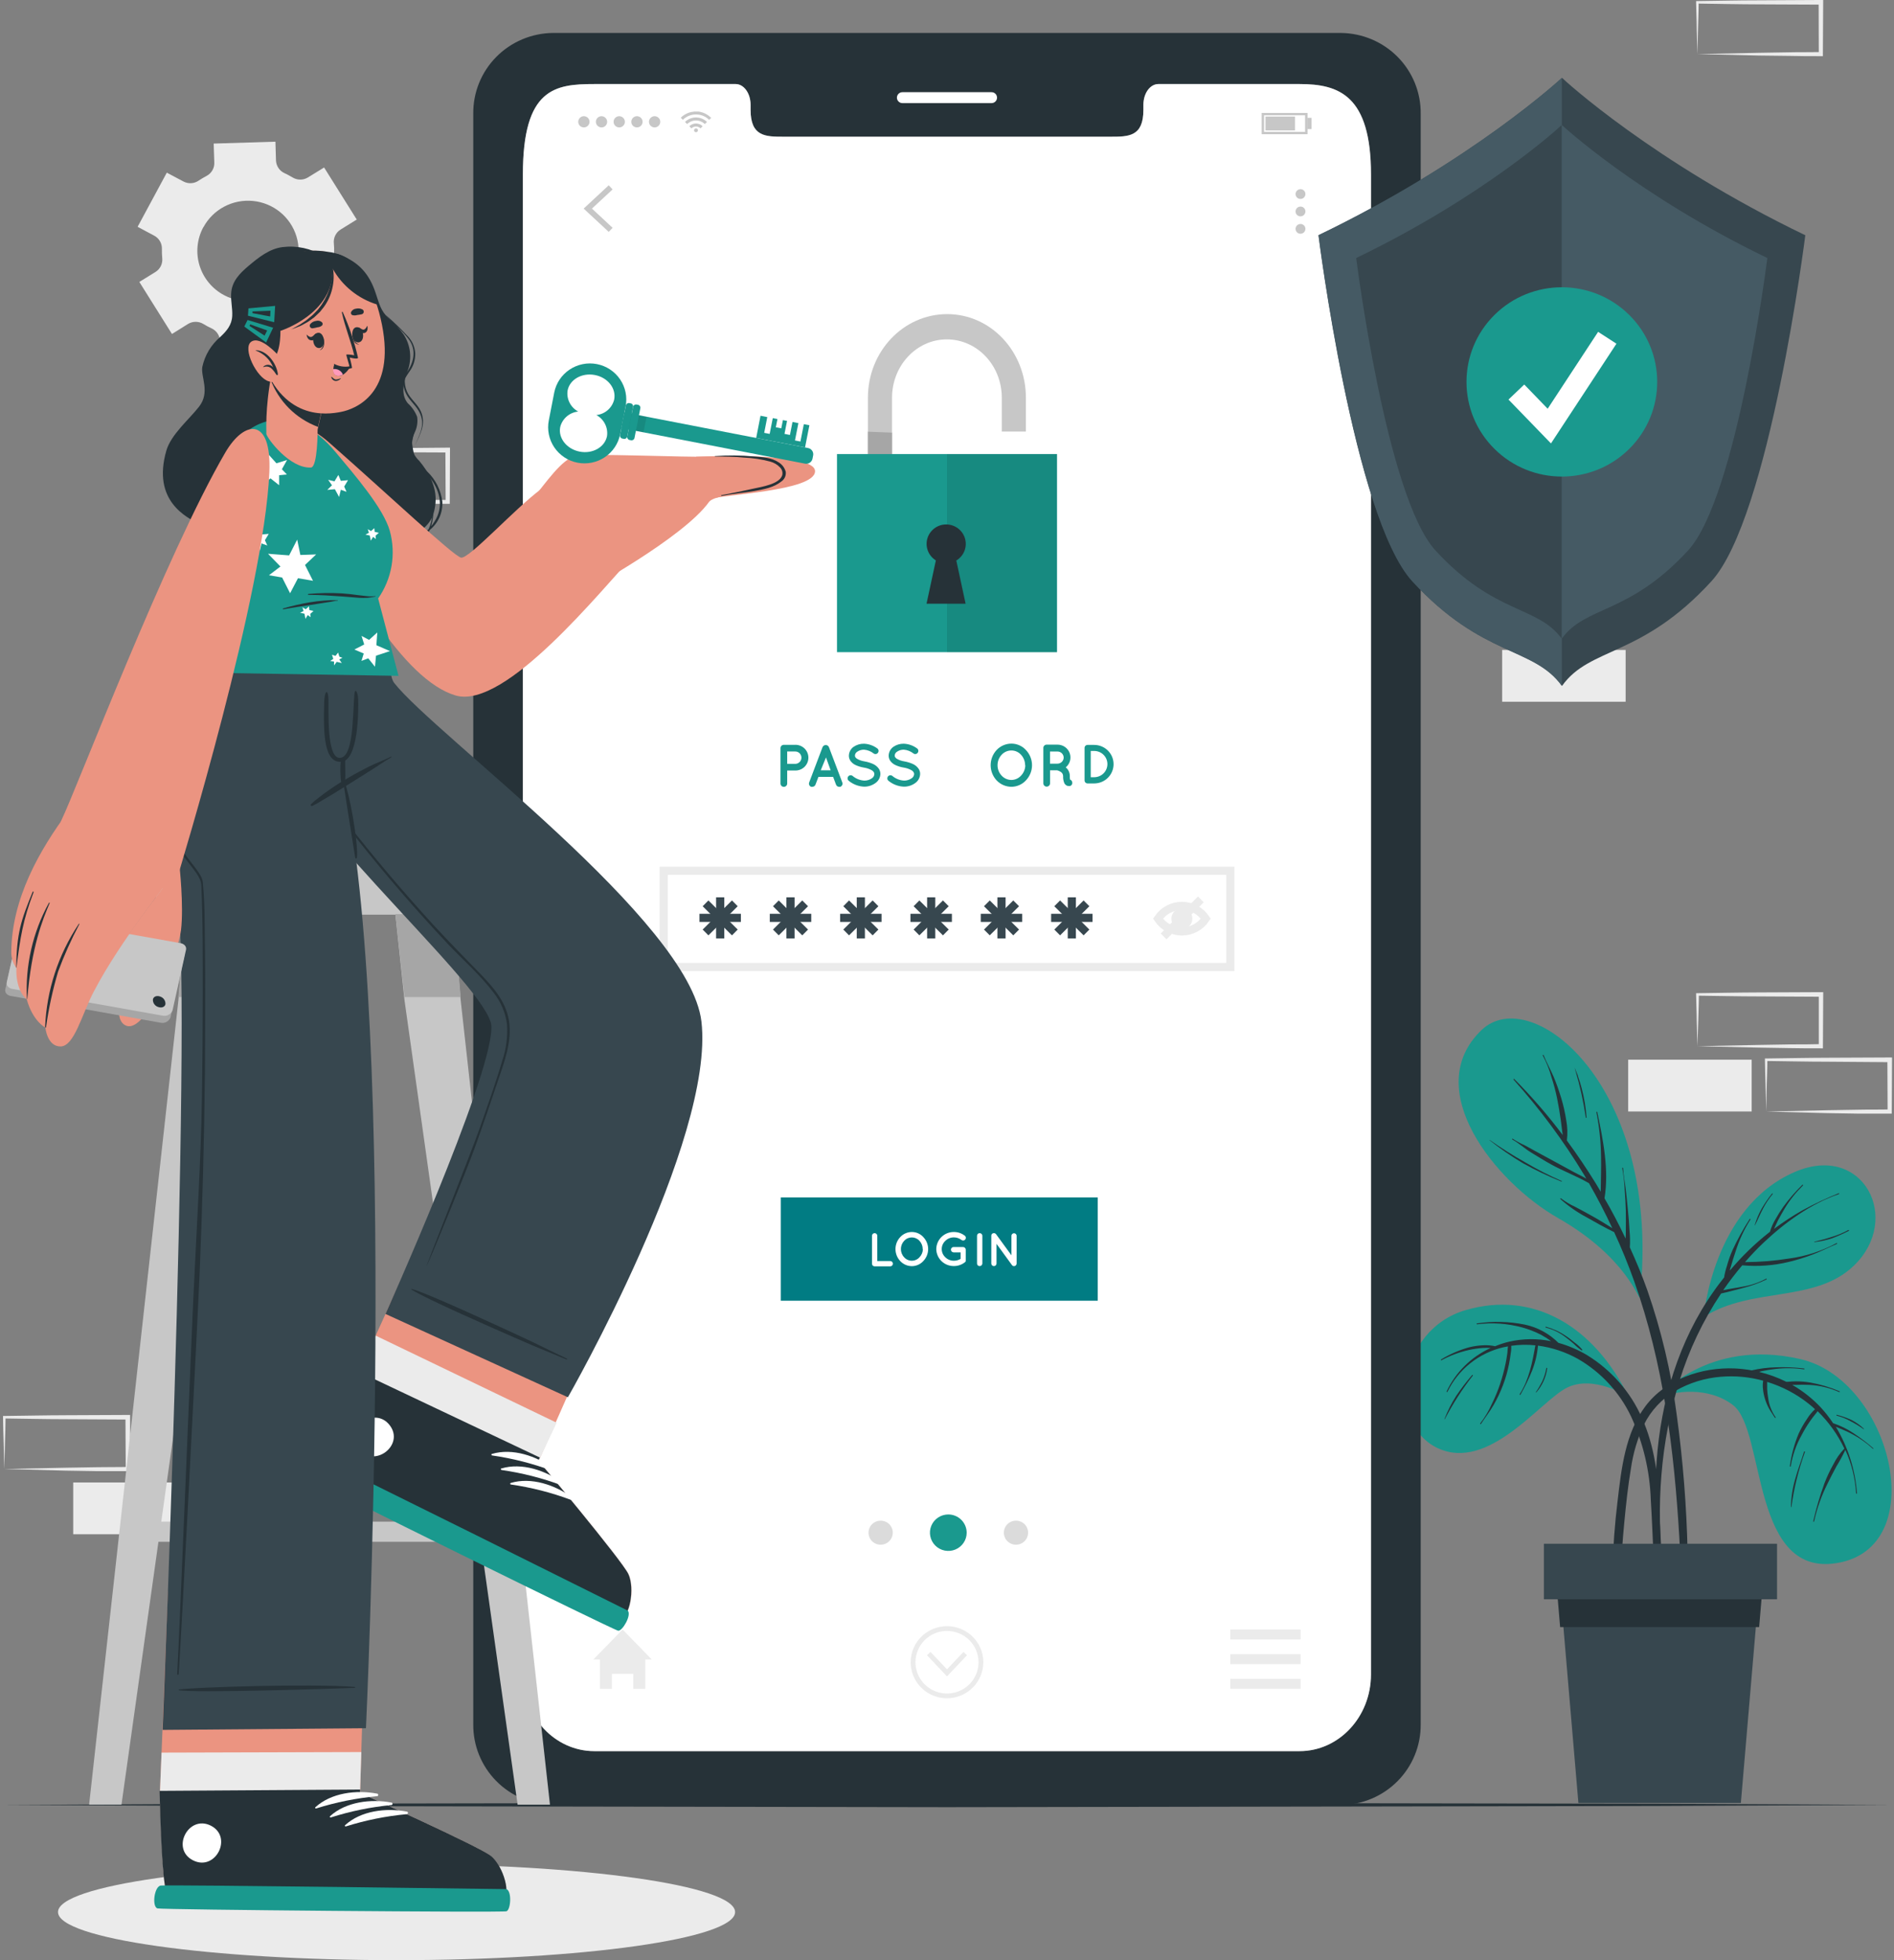 <svg fill="none" height="240" viewBox="0 0 232 240" width="232" xmlns="http://www.w3.org/2000/svg">
    <rect x="0" y="0" width="232" height="240" fill="#808080" stroke="none"/>
    <clipPath id="a">
        <path d="m0 0h232v240h-232z" />
    </clipPath>
    <g clip-path="url(#a)">
        <path
            d="m207.918 128.098 7.626-.159 3.758-.062c1.251 0 2.491 0 3.742-.034l-.257.255v-6.341l.285.283-7.562-.04c-2.525 0-5.044-.062-7.563-.09l.154-.153c0 1.037-.051 2.079-.074 3.133zm0 0-.085-3.14c0-1.059-.063-2.125-.075-3.201v-.153h.16c2.519-.029 5.038-.085 7.563-.091l7.563-.034h.285v.283l-.034 6.341v.255h-.251c-1.28 0-2.554 0-3.827-.028l-3.805-.062z"
            fill="#ebebeb" />
        <path
            d="m216.349 136.094 7.626-.159 3.758-.062c1.251-.029 2.496 0 3.742-.034l-.257.255-.029-6.324.286.283-7.563-.057c-2.525 0-5.044-.062-7.563-.09l.137-.136c0 1.037-.051 2.079-.074 3.133zm0 0-.08-3.14c-.028-1.059-.068-2.125-.08-3.201v-.153h.16c2.519-.029 5.038-.085 7.563-.091l7.563-.034h.285v.283l-.034 6.341v.255h-.251c-1.274 0-2.554 0-3.827 0l-3.805-.062z"
            fill="#ebebeb" />
        <path d="m199.441 136.088h15.126v-6.341h-15.126z" fill="#ebebeb" />
        <path
            d="m.526 179.864 7.631-.159 3.759-.062c1.245-.028 2.49 0 3.736-.034l-.251.255-.034-6.341.286.283-7.563-.039c-2.519 0-5.044-.063-7.563-.091l.154-.153c0 1.037-.046 2.08-.074 3.134zm0 0-.08-3.139c-.029-1.06-.063-2.125-.074-3.202v-.153h.154c2.519-.028 5.044-.085 7.563-.091l7.563-.034h.286v.284 6.341.255h-.286c-1.274 0-2.553 0-3.821 0l-3.804-.063z"
            fill="#ebebeb" />
        <path d="m8.968 187.854h15.125v-6.341h-15.125z" fill="#ebebeb" />
        <path
            d="m39.716 61.434 7.631-.159 3.759-.062h3.736l-.251.249-.034-6.341.286.283-7.563-.034c-2.519 0-5.044-.062-7.563-.091l.154-.159c0 1.037-.046 2.085-.074 3.139zm0 0-.08-3.134c0-1.06-.063-2.131-.074-3.207v-.125h.16c2.519 0 5.044-.091 7.563-.091l7.551-.068h.286v.283l-.029 6.341v.255h-.257c-1.274 0-2.553 0-3.821-.034l-3.804-.062z"
            fill="#ebebeb" />
        <path
            d="m207.918 6.624 7.626-.159 3.758-.062c1.251-.028 2.491 0 3.742-.028l-.257.249-.017-6.341.285.283-7.58-.034c-2.524-.006-5.043-.062-7.557-.096l.154-.153c0 1.037-.051 2.085-.074 3.139zm0 0-.085-3.134c0-1.06-.063-2.131-.075-3.207v-.153h.16c2.519-.028 5.038-.091 7.563-.091l7.557-.04h.286v.283l-.035 6.341v.255h-.251c-1.28 0-2.553 0-3.827-.034l-3.804-.045z"
            fill="#ebebeb" />
        <path d="m184.002 85.92h15.125v-6.341h-15.125z" fill="#ebebeb" />
        <path
            d="m23.025 39.668c.284-.172.61-.264.943-.264.333 0 .659.091.943.264l.485.278c.166.085.331.17.503.249.301.137.559.354.745.627s.291.591.306.92l.069 2.301 7.563-.232-.074-2.301c-.008-.331.077-.657.244-.943.167-.286.411-.52.704-.678.33-.172.65-.361.96-.567.266-.191.58-.306.907-.333s.656.035.95.18l2.062 1.065 3.576-6.613-2.039-1.065c-.292-.158-.534-.393-.701-.679-.166-.286-.25-.612-.242-.942.012-.378.001-.757-.034-1.133-.037-.333.022-.669.17-.97.147-.301.378-.554.664-.731l1.971-1.218-3.998-6.375-1.982 1.218c-.282.172-.608.264-.94.264-.332 0-.657-.091-.94-.264-.16-.096-.32-.187-.485-.272-.161-.092-.327-.175-.497-.249-.302-.138-.561-.355-.746-.629-.185-.274-.291-.594-.305-.923l-.069-2.306-7.563.232.074 2.267c.025.341-.051.682-.217.982s-.416.545-.72.707c-.33.172-.65.361-.96.567-.271.191-.591.304-.923.325-.332.021-.663-.05-.957-.206l-2.039-1.082-3.576 6.63 2.039 1.088c.292.156.535.39.7.675.166.285.247.611.237.94-.007.378.006.756.04 1.133.036.333-.024.67-.172.971-.149.301-.38.554-.668.73l-1.965 1.213 3.998 6.375zm1.891-11.844c.578-1.073 1.464-1.951 2.546-2.524 1.082-.573 2.31-.815 3.53-.695 1.22.12 2.377.596 3.324 1.368.947.772 1.642 1.806 1.997 2.97.355 1.164.354 2.407-.003 3.57s-1.054 2.196-2.002 2.967c-.949.771-2.106 1.245-3.326 1.363-1.22.118-2.448-.126-3.529-.701-.721-.381-1.358-.9-1.876-1.526-.518-.626-.906-1.348-1.141-2.124-.236-.776-.315-1.59-.232-2.396.083-.806.325-1.588.713-2.301z"
            fill="#ebebeb" />
        <path
            d="m48.575 240c22.903 0 41.469-2.636 41.469-5.888s-18.567-5.888-41.469-5.888-41.469 2.636-41.469 5.888 18.566 5.888 41.469 5.888z"
            fill="#ebebeb" />
        <path
            d="m199.487 171.013c-4.227-8.62-11.624-13.034-19.963-10.603-8.34 2.431-9.631 13.98-3.428 16.893 6.204 2.912 12.447-5.588 15.737-7.339s7.654 1.049 7.654 1.049z"
            fill="#1a998e" />
        <path
            d="m203.583 193.963c0-1.037-.063-2.08-.103-3.117-.074-2.074-.143-4.148-.223-6.233-.137-3.791-.571-7.52-2.136-11.016-1.4-3.172-3.738-5.846-6.706-7.668-1.101-.658-2.287-1.167-3.524-1.513-1.122-1.123-2.549-1.899-4.107-2.232-1.93-.389-3.914-.439-5.861-.148-.074 0-.068.119 0 .108 1.859-.233 3.746-.101 5.552.391.772.215 1.52.505 2.234.867.449.239.88.51 1.291.81-1.683-.343-3.42-.325-5.096.051-.603.14-1.193.33-1.765.567-.457-.098-.926-.138-1.393-.119-.609.022-1.214.108-1.805.255-1.207.337-2.36.839-3.428 1.49-.062.034 0 .125.058.091 1.052-.569 2.178-.99 3.347-1.252.564-.126 1.137-.209 1.713-.25.32-.02.641-.02.96 0-2.377 1.085-4.289 2.973-5.392 5.327 0 .062.068.119.097.051.657-1.362 1.614-2.56 2.801-3.505 1.186-.946 2.571-1.615 4.053-1.958.183-.045.372-.068.572-.107-.063.266-.052.566-.086.833-.057.419-.126.838-.211 1.252-.175.855-.402 1.699-.68 2.527-.282.836-.62 1.652-1.011 2.443-.373.841-.846 1.635-1.411 2.363-.006.006-.012.013-.015.021s-.005.016-.004.025c0 .008.003.017.007.024.005.008.01.014.018.019.007.005.015.008.023.009.009.002.018.001.026-.002.008-.002.016-.007.022-.013.007-.006.011-.013.014-.021.497-.776 1.08-1.496 1.537-2.301.444-.771.826-1.577 1.142-2.408.321-.839.57-1.703.743-2.584.091-.465.166-.935.223-1.405.054-.282.071-.57.051-.856.98-.146 1.974-.165 2.959-.057-.366 2.057-.765 4.199-1.925 5.984-.04.063.063.119.097.057.542-.949 1.019-1.934 1.428-2.947.385-.981.627-2.011.72-3.06 1.721.23 3.382.782 4.895 1.627 2.847 1.645 5.12 4.112 6.517 7.072 1.468 3.193 2.285 6.642 2.405 10.149.274 4.403.332 8.84.777 13.232 0 .289.486.385.543.057.109-.973.128-1.954.057-2.93z"
            fill="#263238" />
        <path
            d="m193.809 165.244c-.278-.336-.601-.634-.959-.884-.349-.284-.703-.567-1.074-.805-.732-.498-1.543-.871-2.399-1.105-.007-.002-.014-.002-.021-.002-.007.001-.013.003-.02.007-.006.003-.011.008-.015.013-.005.006-.008.012-.01.019-.002.006-.002.013-.001.02s.003.014.006.02c.004.006.008.011.014.016.005.004.012.007.018.009.861.212 1.668.597 2.371 1.133.354.261.691.533 1.022.822.294.305.62.579.971.816.063.057.143-.017.097-.079z"
            fill="#263238" />
        <path
            d="m180.318 168.366c-.7.808-1.348 1.658-1.943 2.544-.575.894-1.057 1.844-1.439 2.834 0 .028.034.045.051 0 .974-1.877 2.122-3.66 3.428-5.327.028-.028-.052-.113-.097-.051z"
            fill="#263238" />
        <path
            d="m189.411 167.516c-.089.538-.248 1.062-.474 1.558-.234.48-.503.943-.805 1.383 0 .028 0 .057.045.034.731-.831 1.198-1.858 1.343-2.952.011-.068-.097-.097-.109-.023z"
            fill="#263238" />
        <path
            d="m202.994 171.228s5.987-7.463 17.536-4.823c10.985 2.516 16.051 22.497 4.953 24.883-11.099 2.386-9.14-16.093-13.184-19.233-2.964-2.301-7.237-1.808-9.305-.827z"
            fill="#1a998e" />
        <path
            d="m229.458 177.32c-.753-.655-1.549-1.261-2.382-1.814-.783-.531-1.636-.952-2.536-1.252-.45-.681-.955-1.325-1.508-1.927-1.02-1.085-2.196-2.015-3.49-2.76h.343c.611-.031 1.223-.031 1.833 0 1.234.078 2.443.375 3.57.879.063.028.109-.074.046-.097-1.141-.489-2.335-.847-3.558-1.065-.596-.104-1.2-.156-1.805-.153-.325.002-.649.021-.972.057h-.188c-1.06-.53-2.177-.936-3.33-1.213l.32-.091c.571-.124 1.142-.209 1.713-.277 1.152-.132 2.315-.113 3.462.056.068 0 .086-.102 0-.107-1.16-.141-2.329-.188-3.496-.142-.979.027-1.953.152-2.907.374-.695-.128-1.397-.207-2.102-.238-4.033-.17-8.426 1.32-10.905 4.607s-2.964 7.673-3.427 11.64c-.677 5.529-.825 11.109-.44 16.666 0 .328.492.266.497-.046.154-4.709.32-9.423.777-14.116.211-2.176.44-4.357.805-6.511.265-1.854.802-3.66 1.594-5.36.859-1.738 2.217-3.185 3.901-4.16 1.691-.967 3.578-1.547 5.524-1.7 1.742-.145 3.496.018 5.181.482-.061.335-.07.676-.029 1.014.04.426.126.845.257 1.252.123.393.284.772.48 1.134.217.391.486.742.72 1.133.04.057.137 0 .091-.062-.474-.675-.781-1.452-.897-2.267-.068-.386-.114-.776-.137-1.167 0-.295 0-.567 0-.89 1.833.56 3.544 1.456 5.044 2.641.28.226.571.464.817.702-.381.353-.711.755-.983 1.196-.395.574-.739 1.18-1.028 1.814-.53 1.27-.889 2.603-1.068 3.966 0 .068.103.091.109 0 .214-1.326.661-2.605 1.319-3.779.304-.588.645-1.156 1.023-1.7.194-.272.394-.567.605-.811.114-.142.24-.289.343-.442 1.359 1.32 2.47 2.871 3.278 4.579-.547.572-1.004 1.224-1.353 1.932-.415.739-.776 1.506-1.08 2.295-.558 1.527-1.02 3.086-1.382 4.67 0 .068.097.09.108 0 .353-1.595.904-3.141 1.64-4.602.35-.717.716-1.426 1.096-2.125.399-.648.761-1.318 1.086-2.006.769 1.673 1.216 3.474 1.319 5.31 0 .068.114.062.109 0-.213-2.88-1.101-5.67-2.594-8.149.703.301 1.417.567 2.097.952.868.465 1.674 1.036 2.399 1.7.068.108.143.029.091-.022z"
            fill="#263238" />
        <path
            d="m220.982 177.739c-.343 1.133-.783 2.233-1.097 3.4-.318 1.097-.489 2.231-.509 3.372 0 .028.052.028.058 0 .311-2.29.864-4.541 1.65-6.715.004-.007.007-.014.007-.022.001-.008.001-.015-.002-.023-.002-.007-.005-.014-.01-.02s-.011-.011-.017-.015c-.007-.003-.015-.006-.022-.007-.008-.001-.016 0-.023.002-.008.002-.015.006-.021.011-.006.004-.011.01-.014.017z"
            fill="#263238" />
        <path
            d="m228.304 174.934c-.453-.434-.969-.799-1.53-1.082-.571-.259-1.164-.467-1.771-.624-.069 0-.091.091 0 .108.6.154 1.177.389 1.714.697.546.281 1.071.601 1.57.958.006-.002.012-.005.016-.009.005-.004.008-.009.01-.015.001-.006.001-.012 0-.018-.001-.005-.004-.011-.009-.015z"
            fill="#263238" />
        <path
            d="m208.683 161.254s1.103-13.407 11.15-17.754c8.391-3.626 13.195 5.724 7.266 11.453-4.798 4.63-12.498 2.539-18.416 6.301z"
            fill="#1a998e" />
        <path
            d="m225.237 146.096c-1.528.615-3.02 1.317-4.467 2.102-1.202.684-2.36 1.441-3.467 2.267.166-.34.309-.692.48-1.026.263-.516.571-1.026.851-1.513.618-1.016 1.362-1.951 2.216-2.782.052-.046-.034-.125-.08-.074-.851.831-1.63 1.732-2.33 2.692-.348.485-.667.99-.954 1.513-.296.482-.525 1.003-.68 1.547l-.108.079c-1.755 1.387-3.363 2.948-4.799 4.658 0-.13.052-.261.092-.385.183-.652.388-1.304.605-1.944.431-1.378 1.042-2.694 1.817-3.916.04-.056-.063-.113-.097-.051-.789 1.222-1.491 2.496-2.102 3.814-.281.644-.514 1.306-.697 1.983-.145.441-.254.892-.326 1.349-.44.567-.868 1.105-1.274 1.7-4.312 6.092-6.477 13.459-6.997 20.837-.152 2.197-.19 4.401-.114 6.602.01 2.222.201 4.439.571 6.63.029.142.246.096.246-.04-.052-1.938-.252-3.864-.292-5.803-.037-1.943.026-3.888.189-5.825.315-3.87 1.051-7.694 2.193-11.407 1.168-3.803 2.888-7.417 5.107-10.727.423-.085.845-.199 1.262-.306.417-.108 1-.255 1.503-.391.964-.248 1.902-.59 2.798-1.02.006-.004.012-.009.016-.015s.007-.012.008-.019c.002-.007.002-.014.001-.021s-.004-.013-.007-.019c-.004-.006-.009-.011-.015-.015s-.012-.007-.019-.009-.014-.002-.021-.001c-.007.002-.014.004-.02.008-.89.479-1.856.807-2.856.969-.788.159-1.605.255-2.393.436.731-1.054 1.508-2.074 2.336-3.049 1.914.175 3.845.034 5.712-.419.994-.239 1.971-.541 2.925-.907 1.011-.385 1.959-.878 2.953-1.292.006-.003.012-.007.017-.012.004-.005.008-.011.011-.018.002-.006.003-.013.003-.02-.001-.007-.002-.014-.005-.02-.003-.007-.008-.012-.013-.017s-.011-.008-.018-.011c-.006-.002-.013-.003-.02-.003-.008 0-.014.002-.021.005-1.799.973-3.762 1.61-5.792 1.881-1.793.286-3.605.434-5.421.442.714-.81 1.451-1.603 2.24-2.346 2.639-2.493 5.774-4.782 9.247-5.978.016.001.03-.005.042-.015.011-.01.018-.024.018-.039.001-.015-.004-.03-.014-.041-.011-.011-.025-.018-.04-.018z"
            fill="#263238" />
        <path
            d="m217.057 146.141c-.453.565-.865 1.162-1.233 1.785-.375.657-.672 1.355-.886 2.08 0 0 .029.039.04 0 .337-.658.617-1.343.96-1.995.332-.646.734-1.254 1.199-1.813.052-.04-.034-.114-.08-.057z"
            fill="#263238" />
        <path
            d="m226.408 150.601c-.653.36-1.345.647-2.062.855-.688.228-1.387.417-2.096.567-.035 0 0 .062 0 .057.74-.077 1.47-.235 2.176-.471.695-.262 1.374-.565 2.033-.906.069-.04.012-.136-.051-.102z"
            fill="#263238" />
        <path
            d="m200.87 158.846c-.063.567-1.52-4.874-10.019-9.707-7.712-4.392-16.925-15.816-9.357-23.036 6.107-5.825 22.192 6.874 19.376 32.743z"
            fill="#1a998e" />
        <path
            d="m206.719 190.076c-.124-5.671-.574-11.33-1.348-16.95-.672-5.165-1.876-10.248-3.593-15.17-.629-1.774-1.354-3.513-2.137-5.23.044-.669.032-1.34-.034-2.006-.04-.862-.12-1.7-.2-2.573s-.165-1.7-.268-2.567-.286-1.7-.32-2.556c0-.079-.131-.062-.109 0 .17.896.271 1.804.303 2.715.063.827.114 1.654.137 2.482.023.827 0 1.66 0 2.493 0 .295 0 .612-.028.935-.8-1.7-1.651-3.326-2.582-4.93.571-3.496-.172-7.152-.891-10.569 0-.068-.12-.034-.103.034.356 1.785.547 3.599.571 5.418.034 1.434-.034 2.867-.04 4.307l-.617-1.032c-1.102-1.785-2.285-3.536-3.53-5.23.102-.829.075-1.668-.08-2.488-.14-.922-.346-1.833-.617-2.726-.274-.889-.571-1.768-.942-2.629s-.857-1.728-1.211-2.612c-.034-.08-.143 0-.103.039.454.84.811 1.727 1.063 2.647.283.86.516 1.736.696 2.623.183.884.326 1.774.452 2.675.085.567.137 1.207.24 1.802-1.819-2.424-3.806-4.719-5.947-6.868-.051-.051-.125.028-.08.079 3.24 3.613 6.134 7.517 8.643 11.663l.268.464c-.468-.289-1.005-.521-1.445-.765-.823-.453-1.645-.901-2.479-1.349l-2.405-1.303c-.411-.227-.817-.465-1.239-.68-.502-.222-.983-.485-1.44-.788-.063-.051-.131.051-.063.085.817.448 1.543 1.134 2.331 1.61s1.599.986 2.428 1.445c1.508.833 3.147 1.434 4.638 2.301 1.028 1.79 1.98 3.624 2.856 5.502-.903-.567-1.822-1.133-2.759-1.643-.6-.335-1.205-.663-1.817-.981-.607-.279-1.181-.623-1.713-1.025-.011-.006-.024-.007-.036-.005s-.023.008-.031.017-.013.02-.015.032c-.001.012.001.024.008.035.991.886 2.088 1.647 3.267 2.267 1.091.629 2.193 1.241 3.324 1.79.914 1.98 1.735 3.992 2.462 6.035 3.576 10.048 4.89 20.713 5.518 31.304.188 3.156.286 6.313.326 9.475s-.132 6.313-.126 9.469c0 .022.009.044.025.06s.038.025.061.025c.022 0 .044-.009.06-.025s.025-.038.025-.06c.383-2.799.446-5.667.571-8.466.126-2.8.132-5.729.075-8.602z"
            fill="#263238" />
        <path
            d="m191.279 144.594c-1.551-.678-3.058-1.45-4.513-2.312-1.475-.828-2.907-1.73-4.289-2.703 0 0-.052 0 0 .039 1.306 1.037 2.682 1.984 4.118 2.834 1.506.834 3.063 1.574 4.661 2.216.034.051.097-.046.023-.074z"
            fill="#263238" />
        <path
            d="m193.741 133.238c-.126-.488-.28-.969-.446-1.445.005-.009.008-.019.008-.029s-.003-.019-.008-.028c-.108-.272-.222-.567-.331-.81l-.04-.102-.069-.153c-.028 0 0 0 0 0 .029 0 .052.187.08.277.013.052.028.103.046.153.561 1.875.982 3.788 1.262 5.724 0 .062.103.062.098 0-.087-1.212-.287-2.413-.6-3.587z"
            fill="#263238" />
        <path d="m215.709 191.849-.611 7.135-1.856 21.766h-19.901l-1.856-21.766-.606-7.135z"
            fill="#37474f" />
        <path d="m216.109 191.849-.628 7.367h-24.379l-.623-7.367z" fill="#263238" />
        <path d="m217.674 189.016h-28.56v6.8h28.56z" fill="#37474f" />
        <path
            d="m.297 220.988 28.926-.136 28.926-.051 57.851-.096 57.852.096 28.925.045 28.926.142-28.926.136-28.925.051-57.852.096-57.851-.096-28.926-.051z"
            fill="#263238" />
        <path
            d="m164.273 4.035h-96.534c-1.295.012-2.574.277-3.766.779-1.192.503-2.272 1.233-3.179 2.15s-1.623 2.002-2.107 3.193c-.484 1.191-.727 2.466-.715 3.75v197.205c-.029 2.592.98 5.09 2.806 6.946 1.826 1.855 4.319 2.915 6.933 2.948h96.533c2.616-.024 5.115-1.077 6.949-2.928 1.833-1.851 2.851-4.349 2.83-6.944v-197.204c.029-2.595-.982-5.094-2.81-6.95-1.829-1.855-4.325-2.914-6.94-2.944zm3.661 200.984c0 5.191-3.919 9.39-8.751 9.39h-86.377c-4.844 0-8.762-4.199-8.762-9.39v-183.638c0-10.574 3.918-11.09 8.762-11.09h17.302c1.005 0 1.828 1.133 1.828 2.539v.606c0 3.292 1.816 3.304 4.05 3.304h40.019c2.25 0 4.049 0 4.049-3.304v-.606c0-1.405.812-2.539 1.834-2.539h17.308c4.832 0 8.75 1.405 8.75 11.09z"
            fill="#263238" />
        <path
            d="m121.455 12.626h-10.916c-.179 0-.35-.07-.476-.196-.127-.125-.198-.295-.198-.473 0-.177.071-.347.198-.473.126-.125.297-.196.476-.196h10.916c.179 0 .35.07.477.196.126.125.197.295.197.473 0 .177-.071.347-.197.473-.127.125-.298.196-.477.196z"
            fill="#fff" />
        <path
            d="m167.934 21.381v183.638c0 5.191-3.919 9.39-8.751 9.39h-86.372c-4.844 0-8.762-4.199-8.762-9.39v-183.638c0-10.574 3.918-11.09 8.762-11.09h17.302c1.005 0 1.828 1.133 1.828 2.539v.606c0 3.292 1.817 3.304 4.05 3.304h40.018c2.251 0 4.05 0 4.05-3.304v-.606c0-1.405.811-2.539 1.834-2.539h17.307c4.833 0 8.734 1.405 8.734 11.09z"
            fill="#fff" />
        <path d="m74.565 28.391-3.073-2.85 3.073-2.856.474.504-2.53 2.352 2.53 2.352z"
            fill="#c7c7c7" />
        <path
            d="m159.903 23.761c0 .119-.036.235-.102.334-.067.099-.161.176-.272.221-.111.045-.232.057-.35.034-.117-.023-.225-.08-.31-.164-.084-.084-.142-.191-.165-.307-.024-.117-.012-.237.034-.347s.123-.204.223-.27.217-.101.336-.101c.08-.001.159.014.233.044.074.03.141.074.197.13.057.056.101.122.131.196s.046.152.045.231z"
            fill="#c7c7c7" />
        <path
            d="m159.903 25.892c0 .119-.036.235-.102.334-.067.099-.161.176-.272.221-.111.045-.232.057-.35.034-.117-.023-.225-.08-.31-.164-.084-.084-.142-.191-.165-.307-.024-.117-.012-.237.034-.347.046-.11.123-.203.223-.27s.217-.101.336-.101c.08-.001.159.014.233.044s.141.074.197.13c.057.056.101.122.131.196.03.073.046.152.045.231z"
            fill="#c7c7c7" />
        <path
            d="m159.903 28.022c0 .119-.036.235-.102.334-.067.099-.161.176-.272.221-.111.045-.232.057-.35.034-.117-.023-.225-.08-.31-.164-.084-.084-.142-.191-.165-.307-.024-.117-.012-.237.034-.347s.123-.204.223-.27.217-.101.336-.101c.08-.001.159.014.233.044s.141.074.197.13c.057.056.101.122.131.196s.046.152.045.231z"
            fill="#c7c7c7" />
        <path
            d="m87.126 14.416-.166.164-.097.091c-.428-.422-1.007-.659-1.611-.659s-1.183.237-1.611.659l-.091-.096-.166-.164.211-.187c.153-.118.318-.22.491-.306.204-.102.421-.175.645-.215.108 0 .217-.028.326-.045h.286.217c.195.026.387.074.571.142.138.052.272.114.4.187.136.077.264.166.383.266l.177.159z"
            fill="#c7c7c7" />
        <path
            d="m84.172 15.193-.268-.261c.358-.353.843-.551 1.348-.551s.99.198 1.348.551l-.268.261c-.287-.283-.675-.442-1.08-.442s-.793.159-1.08.442z"
            fill="#c7c7c7" />
        <path
            d="m86.069 15.459-.263.261c-.072-.074-.158-.132-.253-.172s-.198-.061-.301-.061-.206.021-.301.061c-.095.04-.181.099-.253.172l-.263-.261c.106-.108.234-.194.374-.252.14-.059.291-.089.443-.089s.303.03.443.089c.14.059.267.144.374.252z"
            fill="#c7c7c7" />
        <path
            d="m85.492 15.952c0 .063-.025.124-.07.168s-.106.07-.17.07c-.031 0-.062-.006-.091-.018s-.055-.03-.077-.052c-.022-.022-.039-.049-.05-.077-.011-.029-.017-.06-.016-.091 0-.062.025-.121.069-.164.044-.043.103-.068.166-.068.031-.001.062.005.091.016.029.011.056.028.078.05.022.022.04.048.052.076.012.029.018.059.018.09z"
            fill="#c7c7c7" />
        <path
            d="m70.829 14.915c0-.136.041-.269.117-.382s.184-.201.311-.253c.127-.052.266-.065.4-.038.134.027.257.093.354.189.096.097.162.219.188.353.026.133.011.271-.042.397s-.143.232-.257.306c-.114.075-.249.114-.386.113-.09 0-.18-.018-.264-.052-.084-.035-.159-.085-.223-.149-.064-.064-.114-.139-.148-.223s-.051-.172-.051-.262z"
            fill="#c7c7c7" />
        <path
            d="m72.989 14.915c0-.135.04-.268.116-.38.076-.113.183-.201.309-.253.126-.052.265-.066.399-.04s.257.091.354.186.163.217.191.35c.027.133.014.27-.037.396-.051.125-.139.233-.252.309s-.246.117-.382.118c-.091.001-.182-.016-.266-.051-.085-.034-.161-.085-.226-.148-.065-.064-.116-.14-.151-.223-.035-.084-.053-.173-.053-.264z"
            fill="#c7c7c7" />
        <path
            d="m75.159 14.915c0-.136.041-.268.117-.381.076-.113.184-.201.31-.253s.265-.066.399-.039c.134.026.257.092.354.188.097.096.163.218.189.351.027.133.013.271-.039.396s-.141.232-.255.308c-.114.075-.247.116-.384.116-.183 0-.359-.072-.489-.201-.13-.129-.203-.303-.203-.485z"
            fill="#c7c7c7" />
        <path
            d="m77.329 14.915c0-.136.041-.269.117-.382s.184-.201.311-.253c.127-.052.266-.065.4-.038.134.027.257.093.354.189.096.097.162.219.188.353s.011.271-.042.397-.143.232-.257.306c-.114.075-.249.114-.386.113-.09 0-.18-.018-.264-.052-.084-.035-.159-.085-.223-.149-.064-.064-.114-.139-.148-.223-.034-.083-.051-.172-.051-.262z"
            fill="#c7c7c7" />
        <path
            d="m79.494 14.915c0-.136.041-.268.117-.381.076-.113.184-.201.31-.253.126-.052.265-.066.399-.039.134.026.257.092.354.188.097.096.163.218.189.351.027.133.013.271-.039.396s-.141.232-.255.308c-.114.075-.247.116-.384.116-.183 0-.359-.072-.489-.201-.13-.129-.202-.303-.202-.485z"
            fill="#c7c7c7" />
        <path d="m160.16 16.434h-5.615v-2.607h5.615zm-5.324-.289h5.027v-2.029h-5.027z"
            fill="#c7c7c7" />
        <path d="m158.629 14.269h-3.616v1.7h3.616z" fill="#c7c7c7" />
        <path d="m160.657 14.428h-.497v1.377h.497z" fill="#c7c7c7" />
        <path
            d="m79.832 203.183h-.788v3.598h-1.474v-1.836h-2.616v1.836h-1.474v-3.598h-.794l3.576-3.667z"
            fill="#ebebeb" />
        <path d="m159.314 199.517h-8.614v1.218h8.614z" fill="#ebebeb" />
        <path d="m159.314 202.537h-8.614v1.218h8.614z" fill="#ebebeb" />
        <path d="m159.314 205.557h-8.614v1.219h8.614z" fill="#ebebeb" />
        <path d="m118.45 202.667-2.45 2.59-2.45-2.59.434-.402 2.016 2.131 2.016-2.131z"
            fill="#ebebeb" />
        <path
            d="m116 207.937c-.88 0-1.74-.259-2.472-.744s-1.302-1.174-1.639-1.981c-.337-.806-.425-1.694-.253-2.55.171-.857.595-1.643 1.218-2.261.622-.617 1.415-1.037 2.278-1.208.863-.17 1.758-.083 2.571.251.813.335 1.508.9 1.997 1.626s.75 1.58.75 2.453c-.003 1.17-.473 2.291-1.307 3.118s-1.964 1.293-3.143 1.296zm0-8.245c-.764 0-1.51.225-2.145.646s-1.13 1.019-1.422 1.719c-.293.7-.369 1.47-.22 2.213s.517 1.426 1.057 1.962c.54.535 1.228.9 1.977 1.048s1.525.072 2.231-.218c.705-.29 1.308-.781 1.733-1.411.424-.63.65-1.371.65-2.128 0-1.016-.407-1.991-1.131-2.709s-1.706-1.122-2.73-1.122z"
            fill="#ebebeb" />
        <path
            d="m109.357 187.661c0 .292-.087.577-.25.819s-.395.431-.667.543c-.271.111-.57.14-.858.084-.288-.057-.553-.198-.76-.404-.208-.206-.349-.468-.407-.754-.057-.286-.028-.582.085-.851.112-.27.303-.5.547-.662.244-.161.531-.248.825-.248.195-.001.389.037.569.111.181.074.345.182.483.319s.247.3.321.479c.075.179.113.371.112.564z"
            fill="#dbdbdb" />
        <path
            d="m118.411 187.661c0 .442-.132.874-.38 1.241-.247.367-.599.653-1.01.822s-.864.213-1.3.127c-.437-.086-.838-.298-1.152-.611-.315-.312-.529-.71-.616-1.143s-.043-.882.128-1.29c.17-.408.459-.757.829-1.002s.805-.376 1.25-.376c.596.001 1.168.237 1.59.655.421.419.659.986.661 1.577z"
            fill="#1a998e" />
        <path
            d="m125.933 187.661c0 .292-.087.577-.25.819s-.395.431-.666.543c-.272.111-.57.14-.858.084-.289-.057-.553-.198-.761-.404s-.349-.468-.406-.754c-.058-.286-.028-.582.084-.851.113-.27.303-.5.547-.662.244-.161.532-.248.825-.248.196-.001.389.037.569.111.181.074.345.182.483.319s.248.3.322.479.112.371.111.564z"
            fill="#dbdbdb" />
        <path d="m134.461 146.611h-38.824v12.649h38.824z" fill="#017c83" />
        <path
            d="m106.815 154.703v-3.4c-.001-.042.007-.083.023-.122s.039-.074.069-.104c.03-.029.066-.053.105-.068.039-.016.081-.024.123-.023.043-.001.085.007.124.023.04.015.076.038.106.068.03.029.054.065.071.104.016.038.025.08.025.122v3.1h1.588c.086 0 .169.034.23.095.061.06.095.142.095.228s-.034.168-.095.228c-.061.061-.144.095-.23.095h-1.914c-.044 0-.088-.009-.129-.026-.041-.018-.078-.044-.108-.077-.03-.032-.053-.071-.067-.112-.014-.042-.02-.087-.016-.131z"
            fill="#fff" />
        <path
            d="m113.098 151.468c.381.395.593.921.593 1.467 0 .547-.212 1.073-.593 1.468-.176.195-.392.351-.633.458s-.502.164-.766.165c-.268-.001-.534-.056-.779-.164-.246-.107-.467-.263-.649-.459-.374-.398-.582-.923-.582-1.468 0-.544.208-1.069.582-1.467.181-.197.402-.354.648-.461.246-.108.511-.163.78-.163.264.001.526.057.767.164s.456.264.632.46zm-.074 1.467c0-.376-.143-.738-.4-1.014-.117-.13-.262-.234-.422-.305-.161-.071-.335-.107-.512-.107-.176 0-.35.036-.511.107s-.305.175-.422.305c-.262.273-.406.637-.4 1.014-.006.376.137.738.4 1.009.116.132.26.237.421.309s.336.109.512.109c.177 0 .352-.037.513-.109s.304-.177.421-.309c.266-.27.418-.631.423-1.009z"
            fill="#fff" />
        <path
            d="m114.686 152.941c.003-.278.061-.553.172-.809.11-.256.27-.488.47-.683.201-.195.438-.348.698-.452s.539-.156.819-.153c.485-.001.955.158 1.337.454.035.026.063.06.085.098.021.037.035.079.041.122.005.043.002.087-.01.129s-.032.081-.059.115c-.027.035-.06.063-.099.085-.038.021-.08.035-.123.04-.044.005-.088.002-.13-.01-.042-.011-.082-.031-.116-.058-.265-.203-.591-.313-.926-.312-.195-.002-.388.034-.569.107-.18.073-.344.181-.482.318-.138.129-.249.284-.325.457-.075.172-.114.358-.114.546 0 .189.039.375.114.547.076.173.187.328.325.456.138.137.302.246.482.319.181.073.374.109.569.106.29.001.575-.078.823-.226v-.794h-.857c-.088-.002-.171-.039-.233-.101s-.097-.146-.098-.233c.001-.086.037-.168.099-.229.062-.06.145-.094.232-.094h1.143c.044-.001.087.006.129.021.041.016.078.039.11.069s.058.066.075.106c.018.04.028.083.028.127v1.286c.003.032.003.065 0 .097v.028c-.02.059-.061.109-.114.142-.38.294-.849.454-1.331.453-.564.009-1.109-.204-1.515-.593-.405-.389-.639-.921-.65-1.481z"
            fill="#fff" />
        <path
            d="m119.679 151.303c-.001-.042.007-.083.023-.122.015-.039.039-.074.069-.104.03-.029.065-.053.104-.068.039-.016.081-.024.124-.023.042-.001.085.007.125.022.039.016.076.039.107.069.03.029.055.064.072.103s.026.081.027.123v3.4c-.003.086-.039.166-.101.226-.062.059-.144.092-.23.092-.043.001-.085-.007-.124-.023-.039-.015-.074-.039-.104-.068-.03-.03-.054-.065-.069-.104-.016-.039-.024-.081-.023-.123z"
            fill="#fff" />
        <path
            d="m122.066 154.703c0 .085-.033.165-.093.225-.06.059-.142.093-.227.093-.084 0-.166-.034-.226-.093-.06-.06-.093-.14-.093-.225v-3.4c-.002-.051.01-.102.033-.149.023-.046.056-.086.098-.117.069-.046.154-.065.236-.053.083.013.158.056.21.121l1.89 2.595v-2.391c0-.083.033-.162.092-.22.059-.059.139-.092.222-.092.084 0 .165.033.225.091.059.059.094.138.095.221v3.4c-.001.084-.035.164-.095.223s-.14.093-.225.094c-.046 0-.092-.011-.133-.032-.042-.02-.078-.05-.107-.087l-.028-.034-1.874-2.578z"
            fill="#fff" />
        <path
            d="m125.665 48.7v4.142h-2.953v-4.142c0-3.967-3.022-7.146-6.735-7.146s-6.711 3.213-6.711 7.146v10.37h-2.954v-10.37c0-5.667 4.347-10.24 9.711-10.24s9.642 4.607 9.642 10.24z"
            fill="#c7c7c7" />
        <path d="m106.312 52.854 2.954.119v6.098h-2.954z" fill="#a6a6a6" />
        <path d="m129.475 55.597h-26.95v24.254h26.95z" fill="#1a998e" />
        <path d="m129.475 55.597h-13.475v24.254h13.475z" fill="#000" opacity=".1" />
        <path
            d="m117.137 68.614 1.142 5.304h-4.787l1.143-5.304c-.443-.273-.785-.682-.973-1.164-.188-.483-.212-1.013-.069-1.511s.446-.935.862-1.247.923-.48 1.445-.48 1.029.169 1.445.48c.417.312.719.75.862 1.247s.119 1.028-.069 1.511c-.188.483-.53.891-.973 1.164z"
            fill="#263238" />
        <g stroke-miterlimit="10">
            <path d="m150.706 106.615h-69.406v11.787h69.406z" fill="#fff" stroke="#ebebeb" />
            <path d="m88.217 109.868v5.038" stroke="#37474f" />
            <path d="m90.753 112.384h-5.072" stroke="#37474f" />
            <path d="m90.01 110.604-3.587 3.565" stroke="#37474f" />
            <path d="m90.01 114.169-3.587-3.565" stroke="#37474f" />
            <path d="m96.831 109.868v5.038" stroke="#37474f" />
            <path d="m99.372 112.384h-5.078" stroke="#37474f" />
            <path d="m98.624 110.604-3.587 3.565" stroke="#37474f" />
            <path d="m98.624 114.169-3.587-3.565" stroke="#37474f" />
            <path d="m105.444 109.868v5.038" stroke="#37474f" />
            <path d="m107.986 112.384h-5.078" stroke="#37474f" />
            <path d="m107.244 110.604-3.593 3.565" stroke="#37474f" />
            <path d="m107.244 114.169-3.593-3.565" stroke="#37474f" />
            <path d="m114.064 109.868v5.038" stroke="#37474f" />
            <path d="m116.6 112.384h-5.078" stroke="#37474f" />
            <path d="m115.857 110.604-3.593 3.565" stroke="#37474f" />
            <path d="m115.857 114.169-3.593-3.565" stroke="#37474f" />
            <path d="m122.677 109.868v5.038" stroke="#37474f" />
            <path d="m125.213 112.384h-5.078" stroke="#37474f" />
            <path d="m124.471 110.604-3.587 3.565" stroke="#37474f" />
            <path d="m124.471 114.169-3.587-3.565" stroke="#37474f" />
            <path d="m131.291 109.868v5.038" stroke="#37474f" />
            <path d="m133.827 112.384h-5.072" stroke="#37474f" />
            <path d="m133.085 110.604-3.587 3.565" stroke="#37474f" />
            <path d="m133.085 114.169-3.587-3.565" stroke="#37474f" />
            <path
                d="m147.696 112.48c-.319.481-.753.875-1.263 1.148-.511.273-1.081.416-1.661.416s-1.151-.143-1.661-.416c-.511-.273-.945-.667-1.264-1.148.319-.48.753-.875 1.264-1.148.51-.273 1.081-.415 1.661-.415s1.15.142 1.661.415c.51.273.944.668 1.263 1.148z"
                stroke="#ebebeb" />
        </g>
        <path
            d="m144.772 113.755c.709 0 1.285-.571 1.285-1.275s-.576-1.275-1.285-1.275c-.71 0-1.286.571-1.286 1.275s.576 1.275 1.286 1.275z"
            fill="#ebebeb" />
        <path d="m147.096 110.123-4.564 4.528" stroke="#ebebeb" stroke-miterlimit="10" />
        <path
            d="m97.339 94.341h-.914v1.592c0 .108-.043.212-.12.289-.077.076-.182.119-.291.119-.109 0-.214-.043-.291-.119-.077-.077-.12-.18-.12-.289v-4.335c0-.053.011-.106.031-.155.021-.049.051-.094.089-.131.038-.037.084-.067.134-.087s.103-.03.157-.029h1.325c.216-.013.433.018.636.091.204.073.39.187.548.334.158.147.283.325.369.522.086.197.13.41.13.625 0 .215-.044.427-.13.625-.086.197-.211.375-.369.522-.158.147-.344.261-.548.334s-.42.104-.636.091zm-.914-.816h.914c.106.009.212-.004.312-.038s.193-.088.271-.159c.078-.071.141-.158.183-.254.043-.096.065-.2.065-.306 0-.105-.022-.209-.065-.306-.043-.096-.105-.183-.183-.254-.078-.071-.171-.125-.271-.159-.1-.034-.207-.047-.312-.038h-.914z"
            fill="#1a998e" />
        <path
            d="m102.051 95.123h-1.799l-.365.958c-.032.075-.085.139-.153.184-.068.045-.148.07-.23.071-.047.009-.096.009-.143 0-.102-.038-.186-.115-.232-.214-.046-.099-.051-.211-.014-.313l1.64-4.33c.032-.077.087-.142.157-.188s.153-.069.237-.067c.083-.002.165.021.235.067.069.046.123.111.153.188l1.64 4.33c.037.102.032.215-.014.313s-.13.175-.232.214c-.047.01-.096.01-.143 0-.081-0-.161-.025-.228-.07-.067-.045-.119-.11-.149-.185zm-.302-.805-.572-1.581-.645 1.581z"
            fill="#1a998e" />
        <path
            d="m103.902 95.061c.032-.039.072-.071.116-.095.045-.024.094-.038.145-.043.05-.005.101.001.149.015.049.015.094.039.133.072.398.336.895.535 1.416.567.33.007.653-.088.926-.272.092-.055.169-.132.224-.224s.086-.196.09-.303c.004-.082-.018-.163-.063-.232-.058-.089-.134-.164-.223-.221-.314-.177-.659-.294-1.017-.346-.33-.056-.653-.153-.959-.289-.279-.119-.517-.316-.686-.567-.114-.179-.174-.388-.171-.601.005-.211.059-.418.158-.605s.241-.348.413-.472c.376-.258.823-.393 1.28-.385.583.025 1.146.222 1.616.567.084.056.142.144.162.242.019.099-.002.201-.059.285-.027.042-.062.079-.103.107s-.087.048-.137.058c-.049.01-.099.01-.148 0-.05-.01-.096-.03-.138-.058-.34-.274-.756-.438-1.193-.47-.296-.005-.586.082-.829.249-.082.048-.15.116-.199.197-.049.081-.077.173-.08.268-.006.072.012.143.051.204.053.076.121.142.2.193.284.166.599.276.925.323.352.062.695.165 1.023.306.3.131.557.343.742.612.115.188.176.403.177.623-.008.226-.07.446-.182.643-.111.197-.268.365-.457.49-.399.281-.877.428-1.366.419-.696-.032-1.363-.29-1.896-.737-.072-.066-.115-.156-.123-.253-.007-.097.022-.193.083-.268z"
            fill="#1a998e" />
        <path
            d="m108.774 95.061c.032-.039.071-.071.115-.095.044-.024.093-.038.143-.043.05-.005.1.001.148.015.048.015.093.039.131.071.398.336.895.535 1.417.567.329.007.653-.088.925-.272.093-.055.171-.132.227-.224.056-.092.088-.196.093-.303.002-.083-.022-.164-.068-.232-.056-.09-.133-.166-.223-.221-.312-.177-.655-.295-1.011-.346-.329-.055-.65-.152-.954-.289-.28-.119-.52-.316-.691-.567-.113-.18-.172-.389-.172-.601.005-.211.059-.418.158-.605s.241-.348.414-.472c.375-.258.822-.393 1.279-.385.584.025 1.147.222 1.617.567.084.056.142.144.161.242s-.002.201-.059.285c-.026.042-.061.079-.102.107-.042.028-.088.048-.137.058-.049.01-.1.01-.149 0s-.096-.03-.137-.058c-.341-.274-.757-.438-1.194-.47-.296-.005-.585.082-.828.249-.082.048-.151.116-.2.197-.049.081-.076.173-.08.268-.006.072.012.143.051.204.054.076.122.142.2.193.285.165.599.275.926.323.351.062.694.165 1.022.306.299.13.555.343.737.612.119.186.18.403.177.623-.007.225-.069.446-.179.643-.11.197-.266.365-.455.491-.4.282-.881.429-1.371.419-.697-.032-1.363-.29-1.896-.737-.071-.067-.114-.157-.12-.254-.007-.097.024-.192.085-.267z"
            fill="#1a998e" />
        <path
            d="m125.665 91.83c.481.502.749 1.169.749 1.861s-.268 1.359-.749 1.861c-.225.244-.499.439-.804.574-.304.135-.634.205-.967.208-.34-.002-.677-.072-.989-.207s-.594-.33-.827-.576c-.47-.508-.731-1.172-.731-1.861s.261-1.353.731-1.861c.233-.246.514-.443.826-.577.313-.135.649-.204.99-.205.334.001.663.072.968.206.305.135.578.331.803.576zm-.097 1.859c0-.474-.18-.931-.503-1.281-.147-.164-.328-.294-.53-.384-.201-.09-.42-.137-.641-.137-.226-.002-.449.044-.656.134-.206.09-.392.222-.543.388-.326.348-.506.806-.503 1.281-.005.475.175.934.503 1.281.152.166.337.298.543.389.207.091.43.138.656.138.221-.003.44-.051.641-.142.202-.091.382-.222.53-.385.333-.345.521-.803.526-1.281z"
            fill="#1a998e" />
        <path
            d="m131.325 95.729c.018.05.026.103.022.157-.003.053-.017.105-.041.153s-.058.09-.098.124c-.041.035-.089.06-.14.076-.055.009-.11.009-.165 0-.101.002-.201-.025-.286-.079-.101-.063-.183-.151-.24-.255-.118-.279-.17-.582-.154-.884-.001-.112-.033-.222-.091-.317-.057-.086-.133-.158-.223-.21-.127-.081-.265-.14-.411-.176h-.874v1.592c-.001.053-.013.106-.034.156-.021.049-.052.094-.091.131-.039.037-.084.067-.135.087-.05.02-.103.03-.157.029-.054 0-.106-.01-.156-.031-.049-.02-.093-.05-.131-.087-.038-.037-.068-.082-.088-.131s-.031-.101-.031-.154v-4.335c-.001-.053.009-.106.029-.155.02-.049.05-.094.088-.131.038-.038.083-.067.133-.087.049-.02.102-.03.156-.029h1.325c.326-.001.645.098.913.283.268.186.471.449.582.754.11.305.123.636.037.949-.087.312-.269.591-.521.796.098.078.185.17.257.272.161.234.246.51.245.793-.01.146-.001.293.029.436.062.02.118.055.162.103s.075.106.089.169zm-1.033-2.958c0-.1-.019-.199-.057-.291-.038-.092-.095-.176-.166-.247-.071-.071-.156-.127-.249-.164s-.193-.057-.294-.056h-.908v1.49h.908c.198 0.0.389-.076.531-.212.143-.136.227-.322.235-.519z"
            fill="#1a998e" />
        <path
            d="m132.851 95.542v-3.967c-.001-.049.008-.097.026-.142.019-.045.046-.086.081-.12.034-.034.075-.061.121-.08.045-.018.094-.027.143-.026h.805c.63 0 1.235.248 1.68.691.446.442.696 1.042.696 1.667s-.25 1.225-.696 1.667c-.445.442-1.05.691-1.68.691h-.805c-.05 0-.099-.01-.145-.029s-.087-.047-.122-.083c-.034-.035-.062-.077-.08-.123-.018-.046-.026-.095-.024-.144zm.754-.38h.422c.43 0 .843-.17 1.147-.471s.475-.711.475-1.138c0-.427-.171-.836-.475-1.138s-.717-.471-1.147-.471h-.422z"
            fill="#1a998e" />
        <path
            d="m221.136 28.804s-4.358 34.602-11.521 42.388c-8.568 9.339-14.852 7.973-18.279 12.79-3.473-4.822-9.71-3.451-18.313-12.796-7.157-7.786-11.504-42.388-11.504-42.388 18.85-9.067 29.817-19.267 29.817-19.267.314.323 11.224 10.331 29.8 19.273z"
            fill="#37474f" />
        <path
            d="m191.313 9.543v74.439c-3.473-4.822-9.71-3.451-18.312-12.796-7.158-7.786-11.504-42.388-11.504-42.388 18.849-9.067 29.816-19.267 29.816-19.267z"
            fill="#455a64" />
        <path
            d="m216.486 31.592s-3.678 29.229-9.71 35.808c-7.272 7.9-12.567 6.738-15.474 10.807-2.93-4.069-8.203-2.907-15.474-10.807-6.043-6.579-9.711-35.808-9.711-35.808 15.937-7.678 25.191-16.292 25.191-16.292s9.259 8.614 25.178 16.292z"
            fill="#455a64" />
        <path
            d="m166.123 31.592s3.679 29.224 9.711 35.808c7.26 7.894 12.526 6.744 15.462 10.801v-62.901c-.263.283-9.482 8.732-25.173 16.292z"
            fill="#37474f" />
        <path
            d="m199.574 54.956c4.562-4.526 4.562-11.863 0-16.389-4.562-4.526-11.958-4.526-16.52 0-4.561 4.526-4.561 11.863 0 16.389 4.562 4.526 11.958 4.526 16.52 0z"
            fill="#1a998e" />
        <path d="m189.982 54.294-5.203-5.372 1.93-1.842 2.868 2.964 6.18-9.413 2.245 1.451z"
            fill="#fff" />
        <path d="m19.107 111.993h40.076v-8.234h-40.076z" fill="#c7c7c7" />
        <path d="m48.427 111.925 1.119 10.523 13.857 98.512h3.964l-10.939-98.512-.891-10.523z"
            fill="#c7c7c7" />
        <path d="m10.916 220.96h3.964l13.857-98.512 1.12-10.523h-7.117l-.885 10.523z"
            fill="#c7c7c7" />
        <path d="m17.605 188.778h44.206v-2.471h-44.206z" fill="#c7c7c7" />
        <path d="m56.429 122.08h-6.883l-1.119-10.155h7.111z" fill="#a6a6a6" />
        <path d="m21.854 122.08h6.883l1.119-10.155h-7.117z" fill="#a6a6a6" />
        <path
            d="m24.453 64.188c1.685.873 2.011 3.882 7.346 3.717.76 0 1.382-.323 2.079-.068 1.022.368 1.828 1.179 2.736 1.768.73.487 1.562.805 2.433.929 1.671.196 3.36-.191 4.775-1.094.874-.533 1.605-1.269 2.45-1.847s5.946-1.802 6.809-4.647c.543-1.808.463-3.865-1.714-6.505-.502-.47-.844-1.084-.977-1.757-.001-.589.134-1.171.394-1.7.299-.602.409-1.279.314-1.944-.243-.635-.634-1.204-1.142-1.66-.8-.958-.651-2.34 0-4.04.258-.721.346-1.492.257-2.252s-.353-1.49-.771-2.134c-.524-.737-1.143-1.404-1.839-1.983-.977-.918-1.142-1.768-1.582-3.066-.805-2.471-2.102-3.604-3.627-4.375-1.377-.691-1.331-.431-2.81-.21-1.491-.904-3.247-1.28-4.981-1.065-1.611.204-2.942 1.275-4.158 2.301-1.085.918-2.079 1.904-2.136 3.451-.04.89.183 1.774.137 2.663-.051 1.133-.685 1.853-1.445 2.567-1.133.956-1.914 2.257-2.222 3.7-.2 1.207 1 3.083-.406 4.868-1.234 1.575-3.427 3.4-3.998 5.372-1.765 6.16 2.473 8.171 4.078 9.01z"
            fill="#263238" />
        <path
            d="m45.125 67.508c2.45-.368 6.215.091 7.517-2.618.515-.417.923-.949 1.191-1.553.267-.604.386-1.262.346-1.921-.171-1.405-.827-2.709-1.856-3.689-.597-.558-1.119-1.191-1.554-1.881-.138-.542-.239-1.093-.303-1.649.101-.709.293-1.402.571-2.063-.531 1.133-1.028 2.357-.531 3.604.073.178.159.35.257.516.179.656.423 1.292.731 1.898.805 1.587 1.542 3.02 1.434 4.873-.019.619-.169 1.227-.44 1.785-1.06.922-2.384 1.493-3.787 1.632-.034 0-.034.062 0 .057 1.269-.127 2.486-.565 3.541-1.275-1.422 2.023-4.729 1.745-7.123 2.216-.08-.006-.057.074.006.068zm7.705-3.077v-.051c.424-1.502.315-3.102-.308-4.534-.388-.946-.971-1.796-1.354-2.748-.063-.164-.126-.329-.183-.493.571.737 1.291 1.354 1.828 2.08 1.143 1.575 1.508 3.451.417 5.162-.123.204-.261.399-.411.584z"
            fill="#263238" />
        <path
            d="m47.284 38.602c.916.789 1.787 1.627 2.61 2.51.576.575.922 1.338.971 2.148.021.817-.239 1.616-.737 2.267-.189.272-.371.567-.537.839-.041.526.043 1.054.246 1.541.394.935 1.285 1.513 1.714 2.459.668 1.53-.069 2.788-.72 4.154.474-1.133 1.142-2.227.765-3.496-.297-1.037-1.062-1.598-1.639-2.442-.351-.536-.549-1.157-.571-1.796-.514 1.031-.697 2.119.217 3.202.04.051 0 .119-.069.074-1.142-1.133-.845-2.556-.143-3.774.043-.72.203-1.428.474-2.097 0-.068.131 0 .12.051-.103.533-.24 1.065-.314 1.592l.12-.176c.914-1.298 1.274-2.833.223-4.194-.788-1.037-1.862-1.853-2.742-2.833-.046-.011-.011-.045.011-.028z"
            fill="#263238" />
        <path
            d="m54.156 145.603s-10.23 22.542-10.242 22.559c-1.976 4.301-3.639 8.104-4.307 10.155-.003.011-.003.023 0 .034-.211.462-.311.966-.291 1.473v.034c.891 1.457 35.072 18.134 36.466 18.332 1.394.199 2.028-3.728 1.222-5.428s-11.018-13.895-11.018-13.895l10.013-22.634z"
            fill="#eb9481" />
        <path
            d="m46.016 163.532s-2.091 4.613-2.102 4.63c-1.976 4.301-3.639 8.104-4.307 10.155-.003.011-.003.023 0 .034-.157.478-.255.972-.291 1.473v.034c.891 1.457 35.072 18.134 36.466 18.332 1.394.199 2.028-3.728 1.222-5.428s-11.018-13.895-11.018-13.895l2.199-4.67z"
            fill="#ebebeb" />
        <path
            d="m75.77 198.145c-1.394-.181-35.586-16.842-36.483-18.298-.348-.567 1.805-5.633 4.57-11.702l.086-.193 22.186 10.507-.194.368s10.213 12.189 11.03 13.889c.817 1.7.2 5.622-1.194 5.429z"
            fill="#263238" />
        <path
            d="m76.895 197.204c.497.533-.645 2.511-1.171 2.46s-37.7-18.383-38.271-18.837c-.571-.453.783-2.589 1.577-2.346.794.244 37.865 18.723 37.865 18.723z"
            fill="#1a998e" />
        <path
            d="m67.779 179.796c-2.062-1.524-5.004-2.533-7.534-1.774-.097.029-.051.17.034.182 2.511.361 4.976.99 7.351 1.875.036.009.074.006.108-.01.034-.015.061-.041.079-.073.017-.033.023-.071.016-.107-.007-.036-.026-.069-.054-.093z"
            fill="#fff" />
        <path
            d="m68.933 181.575c-2.062-1.524-5.004-2.533-7.534-1.773-.097 0-.051.164.029.181 2.513.361 4.979.988 7.357 1.87.036.013.076.013.112-.001.036-.014.066-.04.084-.074.018-.033.023-.073.015-.11-.009-.037-.031-.07-.062-.093z"
            fill="#fff" />
        <path
            d="m70.087 183.349c-2.062-1.524-5.009-2.533-7.534-1.774-.097.034-.057.17 0 .182 2.513.36 4.98.989 7.357 1.875.038.024.084.031.127.021s.081-.037.104-.074c.024-.038.031-.083.021-.126s-.037-.081-.075-.104z"
            fill="#fff" />
        <path
            d="m47.736 174.503c-1.874-2.436-5.712.442-3.821 2.885 1.891 2.442 5.695-.442 3.821-2.885z"
            fill="#fff" />
        <path
            d="m60.188 126.007c-.229 6.556-12.966 34.873-12.966 34.873l22.34 10.2s18.033-31.49 16.359-45.997c-1.428-12.308-32.644-35.072-37.654-41.486-.743-.952-.491-4.783-.491-4.783h-20.266v4.783c7.74 16.298 30.891 35.849 32.604 41.589.068.263.093.534.074.805z"
            fill="#37474f" />
        <path
            d="m69.436 166.349c-3.679-1.751-2.599-1.304-6.283-3.009-1.811-.833-10.893-5.055-12.721-5.525-.01-.005-.021-.005-.031-.002-.01.004-.018.012-.023.021-.004.01-.005.021-.001.031.004.01.011.019.021.023 1.565 1.054 10.744 5.061 12.566 5.86 3.73 1.632 2.679 1.133 6.426 2.708.063.034.114-.073.046-.107z"
            fill="#263238" />
        <path
            d="m32.627 87.042c6.117 9.25 12.957 18.009 20.455 26.198 1.839 1.989 3.73 3.921 5.621 5.859 1.599 1.643 3.233 3.457 3.627 5.786.446 2.595-.571 5.179-1.388 7.599-.897 2.663-1.799 5.327-2.753 7.967-1.028 2.834-5.232 13.142-5.923 14.53-.348.691 5.564-14.167 6.517-16.91.954-2.742 1.936-5.468 2.753-8.245.474-1.414.667-2.905.571-4.392-.186-1.433-.762-2.789-1.668-3.921-1.645-2.176-3.781-4.018-5.649-6.007-3.873-4.114-7.565-8.385-11.076-12.812-3.989-5.009-7.712-10.22-11.156-15.612-.003-.004-.006-.01-.007-.015-.001-.005-.001-.011-0-.017.001-.006.003-.011.007-.015.003-.005.007-.008.012-.011s.01-.005.016-.005c.006-.001.011 0 .017.002s.01.005.015.008c.004.004.007.009.01.014z"
            fill="#263238" />
        <path
            d="m20.592 194.751s-1 24.713-1 24.73c.114 4.726.297 8.868.571 10.999-.003.013-.003.026 0 .039.014.507.147 1.004.388 1.451 1.439.918 39.539 1.134 40.87.697 1.331-.436.183-4.239-1.291-5.417-1.474-1.179-16.028-7.73-16.028-7.73l.76-24.696z"
            fill="#eb9481" />
        <path
            d="m19.792 214.59s-.2 4.874-.2 4.891c.114 4.726.297 8.868.571 10.999-.003.013-.003.026 0 .039.073.497.203.984.388 1.451 1.439.918 39.539 1.134 40.87.697 1.331-.436.183-4.239-1.291-5.417-1.474-1.179-16.028-7.73-16.028-7.73l.154-4.998z"
            fill="#ebebeb" />
        <path
            d="m61.45 232.656c-1.331.436-39.413.26-40.875-.658-.571-.34-.851-5.848-1.022-12.517v-.21l24.562-.159v.414s14.554 6.539 16.034 7.718 2.639 4.975 1.302 5.412z"
            fill="#263238" />
        <path
            d="m62.038 231.301c.68.267.525 2.539 0 2.715s-42.029-.193-42.737-.351c-.708-.159-.434-2.675.388-2.8s42.349.436 42.349.436z"
            fill="#1a998e" />
        <path
            d="m46.188 219.611c-2.525-.482-5.621-.108-7.557 1.666-.08.068 0 .176.103.147 2.414-.76 4.904-1.261 7.426-1.496.043.004.085-.009.117-.036s.053-.066.057-.108c.004-.042-.009-.084-.037-.117-.027-.032-.067-.052-.109-.056z"
            fill="#fff" />
        <path
            d="m47.981 220.71c-2.525-.481-5.615-.107-7.557 1.666-.074.068 0 .176.109.148 2.421-.77 4.918-1.28 7.449-1.519.03-.012.055-.032.073-.058.018-.027.028-.058.028-.089 0-.032-.009-.063-.028-.089-.018-.027-.043-.047-.073-.059z"
            fill="#fff" />
        <path
            d="m49.826 221.81c-2.525-.482-5.621-.114-7.557 1.666-.08.068 0 .175.103.147 2.414-.761 4.904-1.262 7.426-1.496.021.002.042 0 .062-.007.02-.006.039-.016.055-.029.016-.014.029-.03.039-.049.01-.018.016-.039.018-.06.002-.02-0-.041-.007-.061s-.017-.039-.03-.055-.03-.029-.049-.039-.039-.016-.06-.017z"
            fill="#fff" />
        <path
            d="m25.824 223.532c-2.759-1.382-4.929 2.868-2.171 4.25 2.759 1.383 4.907-2.861 2.171-4.25z"
            fill="#fff" />
        <path
            d="m44.828 211.604-24.904.204s4.147-100.909 1.371-104.207c-6.603-7.837-5.552-18.287-1.103-28.782h22.705s-1.091 15.935-.983 16.383c6.969 30.221 2.913 116.402 2.913 116.402z"
            fill="#37474f" />
        <path
            d="m43.457 206.543c-5.432-.419-19.741.04-21.546.318-.04 0-.04.073 0 .085 1.788.362 18.193-.153 21.54-.284.013-.003.025-.01.033-.021.009-.01.013-.023.014-.036.001-.013-.003-.027-.011-.038-.007-.011-.018-.019-.031-.024z"
            fill="#263238" />
        <path
            d="m43.412 85.002c-.229 2.833-.114 7.718-1.776 7.792-1.662.074-1.359-5.865-1.405-7.225-.046-1.241-.474-1.071-.52.391-.126 3.967 0 7.474 2.102 7.31 2.102-.164 2.108-6.313 2.056-7.718-.029-.737-.377-1.439-.457-.55z"
            fill="#263238" />
        <path
            d="m41.755 92.992c-.103 1.002-.082 2.012.063 3.009.029.079.348 0 .383-.051.194-.414.04-2.363.091-2.884.01-.071-.009-.142-.052-.199-.043-.057-.108-.094-.179-.104-.071-.01-.143.009-.201.052s-.095.107-.105.178z"
            fill="#263238" />
        <path
            d="m42.458 96.505c.708 2.493 1.434 7.265 1.262 8.501 0 .113-.183.153-.206.034-.229-1.338-1.234-7.769-1.337-8.444-.103-.674.091-.788.28-.091z"
            fill="#263238" />
        <path
            d="m38.088 98.472c.332-.322.687-.62 1.062-.89.371-.289.743-.567 1.142-.844.788-.567 1.599-1.054 2.428-1.541.828-.487 1.639-.912 2.479-1.337s1.822-.776 2.702-1.213c.051-.028.097.045.046.074-.834.459-1.611 1.031-2.422 1.536-.811.504-1.622 1.026-2.439 1.53-.817.504-1.588.997-2.388 1.485-.419.253-.842.502-1.268.748-.385.246-.786.468-1.2.663-.137.051-.217-.125-.143-.21z"
            fill="#263238" />
        <path
            d="m23.676 159.101c.366-8.087.954-17.097 1.068-25.195.061-4.046.091-8.094.091-12.144 0-4.017.029-9.384-.183-13.396-.109-2.04-3.73-3.615-4.467-9.554-.51-3.38-.238-6.832.794-10.092.257-.793.56-1.571.908-2.329 0-.051.097 0 .074.045-1.45 3.335-2.052 6.972-1.754 10.591.105 1.825.491 3.623 1.142 5.332.971 2.397 3.364 4.341 3.49 5.616.189 1.898.217 3.542.24 5.452.023 1.909.046 3.966.057 5.95 0 4.05-.011 8.099-.034 12.149-.091 8.055-.305 16.109-.64 24.163-.343 8.047-2.445 48.367-2.582 49.302 0 .102-.183.079-.177 0 .251-4.081 1.605-37.821 1.971-45.89z"
            fill="#263238" />
        <path
            d="m37.128 60.221c5.404 11.062 12.264 23.041 18.684 24.934 6.112 1.785 17.959-13.102 21.706-17 1.337-1.417-9.522-9.52-11.207-8.29-3.176 2.318-8.882 8.63-9.842 8.409s-8.945-7.752-16.165-14.099c-4.404-3.876-6.917-1.621-3.176 6.046z"
            fill="#eb9481" />
        <path
            d="m86.915 61.133c1.485-.618 12.921-.98 12.921-3.44s-14.56-1.768-14.56-1.768z"
            fill="#eb9481" />
        <path
            d="m64.98 61.422c1.999-2.465 3.759-5.1 5.495-5.61 1.205-.34 14.149.215 16.177.096s9.236.062 9.402 1.819c.24 2.488-8.305 2.465-9.213 3.74-3.147 4.386-15.114 10.88-15.114 10.88z"
            fill="#eb9481" />
        <path
            d="m96.248 57.767c-.125-.467-.42-.87-.828-1.133-.885-.612-2.051-.669-3.09-.748-1.578-.143-3.166-.157-4.747-.04-.008 0-.015.003-.02.008-.005.005-.008.013-.008.02s.003.015.008.02c.005.005.013.008.02.008 1.182 0 2.365 0 3.547.125 1.083.045 2.158.208 3.204.487.473.125.901.38 1.234.737.118.124.202.277.245.442.043.166.043.339 0.0.504-.348 1.082-2.502 1.405-3.496 1.626-1.297.289-2.645.567-3.953.805-.057 0-.029.102 0 .091 1.354-.266 2.788-.374 4.147-.618 1.103-.198 2.285-.419 3.176-1.133.198-.128.356-.308.455-.52.099-.213.136-.449.105-.681z"
            fill="#263238" />
        <path
            d="m76.105 52.41.377-1.913 22.503 4.36c.204.039.383.158.499.328s.159.38.119.582l-.077.389c-.04.202-.159.38-.331.495-.172.115-.383.158-.587.118z"
            fill="#1a998e" />
        <path d="m76.49 50.502-.377 1.913 2.713.526.377-1.913z" fill="#000" opacity=".1" />
        <path
            d="m67.888 48.066-.662 3.4c-.113.569-.111 1.155.005 1.724.116.569.343 1.109.669 1.591s.745.894 1.232 1.216 1.033.544 1.607.655c.574.112 1.164.11 1.737-.005.573-.115 1.118-.34 1.603-.664.485-.324.902-.739 1.225-1.222.324-.483.548-1.025.66-1.594l.668-3.4c.113-.57.111-1.156-.005-1.725-.116-.569-.343-1.11-.67-1.591-.326-.482-.745-.895-1.233-1.216-.487-.321-1.034-.544-1.608-.655-.574-.112-1.165-.11-1.738.005-.574.115-1.119.341-1.604.665-.981.654-1.659 1.668-1.887 2.818zm7.346.85c-.122.502-.397.954-.787 1.295-.391.341-.878.554-1.395.609.457.248.826.628 1.059 1.09.233.462.318.983.243 1.494-.269 1.349-1.765 2.199-3.347 1.893-1.582-.306-2.65-1.655-2.388-2.998.123-.507.402-.963.798-1.305s.89-.554 1.412-.605c-.459-.245-.83-.625-1.063-1.088s-.317-.985-.239-1.496c.269-1.354 1.765-2.193 3.347-1.887 1.582.306 2.627 1.643 2.359 2.998z"
            fill="#1a998e" />
        <path
            d="m76.665 49.637-.717 3.643c-.038.194.089.381.284.419l.179.035c.195.038.384-.088.422-.282l.717-3.643c.038-.194-.089-.381-.284-.419l-.179-.035c-.195-.038-.384.088-.422.282z"
            fill="#1a998e" />
        <path
            d="m77.552 49.81-.717 3.643c-.038.194.089.381.284.419l.179.035c.195.038.384-.088.422-.282l.717-3.643c.038-.194-.089-.381-.284-.419l-.179-.035c-.195-.038-.384.088-.422.282z"
            fill="#1a998e" />
        <path
            d="m93.609 52.996.668.13.383-1.932.571.113-.2 1.009.668.13.2-1.009.508.096-.314 1.592.668.13.314-1.592.72.142-.417 2.125.668.13.417-2.125.68.13-.531 2.714-5.986-1.156.531-2.72.828.164z"
            fill="#1a998e" />
        <path
            d="m16.931 82.231 31.884.521-2.496-9.475c.832-1.189 1.391-2.544 1.639-3.971.248-1.426.178-2.889-.205-4.286-.765-2.788-4.393-6.965-6.62-9.633-5.415-6.46-10.122-3.542-11.624-1.881-5.735 6.364-12.578 28.725-12.578 28.725z"
            fill="#1a998e" />
        <path
            d="m32.627 57.189.029-1.802 1.205 1.337 1.302-.402-.634 1.133.611.64-.948.091v1.224l-1.062-.844-.851.697.097-1.031-1.24-.567zm13.589 20.247-1.005.912-.925-.487.326 1.048-1.2.618 1.142.487-.28.907.834-.317.823 1.031.126-1.349 1.714-.567-1.668-.72zm-11.658-6.726.977 1.927.965-1.842 1.839.317-.977-1.938 1.365-1.292-1.936.068-.388-1.881-.988 1.932-2.582-.198 1.519 1.558-1.405 1.071zm7.603-11.135.468-.782-.88.079-.303-.72-.474.782-.771-.187.463.669-.571.567.925-.085.52.952.211-.884.697.249zm-14.954 20.616.468-.776-.874.074-.308-.72-.468.788-.771-.187.463.663-.571.567.931-.079.514.952.211-.89.703.255zm5.244-14.048.468-.776-.88.074-.303-.72-.474.788-.771-.193.463.669-.571.567.931-.079.514.952.211-.89.703.255zm-5.678 2.108-.16-.51-.308.414-.44-.153.16.516-.383.261.474.062v.476l.326-.442.623.153-.308-.442.389-.21zm14.8 12.155-.16-.51-.314.414-.434-.147.16.51-.388.266.48.057v.476l.326-.436.623.147-.308-.442.388-.204zm4.427-14.813.406-.357-.508-.108-.046-.459-.406.357-.4-.238.143.453-.428.215.537.113.12.629.28-.465.348.266zm-7.997 9.571.4-.357-.508-.108-.046-.459-.4.357-.406-.238.143.453-.428.215.537.113.12.629.28-.465.348.266zm-16.462 3.003.4-.357-.508-.113-.04-.459-.406.363-.4-.244.137.459-.428.215.537.113.12.623.28-.459.348.266z"
            fill="#fff" />
        <path
            d="m37.785 72.722c1.363-.125 2.734-.147 4.101-.068.68.045 1.354.125 2.028.221.331.045.668.079 1.005.113.353.043.71.043 1.062 0 0 0 .04.045 0 .051-.326.073-.656.126-.988.159-.325.02-.651.02-.977 0-.685-.045-1.377-.119-2.062-.164-1.388-.102-2.776-.198-4.17-.198-.086 0-.086-.108 0-.113z"
            fill="#263238" />
        <path
            d="m34.689 74.496c1.083-.314 2.183-.566 3.296-.754.571-.096 1.142-.159 1.679-.204.267-.023.535-.04.805-.051h.891c.034 0 .04.045 0 .051-.28 0-.571.102-.834.142l-.834.13-1.668.261c-1.116.159-2.228.336-3.336.533-.046-.006-.057-.091 0-.108z"
            fill="#263238" />
        <path
            d="m32.627 53.149c.137.567 2.856 4.222 5.455 4.097.845-.045.823-4.635.823-4.635l.074-.34 1.068-4.754-5.638-3.576-.811-.47s-.206 1.298-.468 2.964l-.034.232c0 .096 0 .181-.04.272-.04.244-.08.493-.109.742-.029.249-.057.38-.074.567l-.069.601c-.156 1.428-.215 2.865-.177 4.301z"
            fill="#eb9481" />
        <path
            d="m33.13 46.434c.487 1.333 1.261 2.546 2.267 3.553s2.22 1.787 3.559 2.283l1.068-4.754-5.638-3.576-.811-.47s-.183 1.298-.446 2.964z"
            fill="#263238" />
        <path
            d="m46.788 39.758c1.674 8.409-3.204 10.325-5.027 10.676-1.651.323-7.329 1.213-9.865-6.959-2.536-8.171.868-11.589 4.615-12.524s8.614.425 10.276 8.806z"
            fill="#eb9481" />
        <path
            d="m44.32 38.477c-.188.043-.379.075-.571.096-.2.065-.416.065-.617 0-.058-.035-.103-.087-.127-.15-.025-.062-.028-.131-.01-.196.057-.122.145-.227.257-.304s.242-.122.377-.132c.27-.062.553-.022.794.113.05.036.088.084.111.141.023.056.029.118.019.177-.011.06-.038.115-.079.16-.041.045-.094.078-.153.094z"
            fill="#263238" />
        <path
            d="m38.316 40.195c.193-.029.383-.069.571-.119.211-.012.412-.094.571-.232.041-.053.064-.117.064-.184s-.022-.132-.064-.184c-.096-.095-.217-.163-.349-.195-.132-.032-.27-.027-.4.013-.275.034-.527.172-.703.385-.04.051-.063.113-.067.177-.004.064.012.129.045.184.033.056.082.1.141.127.059.028.125.037.189.027z"
            fill="#263238" />
        <path
            d="m39.584 41.271s-.04.034-.034.057c.103.567.126 1.247-.365 1.513 0 0 0 .04 0 .034.634-.187.594-1.082.4-1.604z"
            fill="#263238" />
        <path d="m38.979 40.744c-.943.068-.737 1.938.137 1.87.874-.068.651-1.927-.137-1.87z"
            fill="#263238" />
        <path
            d="m38.619 40.886c-.154.119-.291.323-.491.368-.2.045-.417-.13-.571-.3-.034 0 0 0 0 0 .034.357.211.708.606.72s.571-.334.623-.703c-.034-.045-.103-.136-.166-.085z"
            fill="#263238" />
        <path
            d="m43.166 40.727s.046 0 .046.045c.046.567.189 1.241.737 1.377v.034c-.657-.023-.84-.901-.783-1.456z"
            fill="#263238" />
        <path
            d="m43.623 40.07c.931-.164 1.194 1.7.331 1.847-.863.147-1.114-1.683-.331-1.847z"
            fill="#263238" />
        <path
            d="m44.028 40.138c.166.079.337.238.514.221.177-.017.331-.238.434-.448h.034c.057.351 0 .742-.343.856-.343.113-.571-.164-.714-.504-.023-.028.029-.159.074-.125z"
            fill="#263238" />
        <path
            d="m40.647 46.156c.148.13.303.306.514.312.218-.02.43-.083.623-.187 0 0 .034 0 0 0-.076.119-.183.216-.31.28-.127.064-.268.093-.41.083-.122-.023-.234-.082-.323-.169-.088-.087-.149-.198-.174-.319 0 0 .057-.017.08 0z"
            fill="#263238" />
        <path
            d="m42.84 43.776s.229.844.28 1.252c0 .04-.097.068-.234.096-.344.105-.711.115-1.06.028-.349-.087-.668-.267-.921-.521 0-.034 0-.085.057-.062.565.291 1.211.393 1.839.289 0-.113-.434-1.439-.371-1.451.323-.01.645.022.96.096-.417-1.779-1.142-3.479-1.514-5.259 0-.062.08-.096.103-.04.812 1.797 1.44 3.671 1.874 5.593.029.227-.851.028-1.011-.023z"
            fill="#263238" />
        <path
            d="m42.84 44.977c-.186.361-.464.667-.805.89-.19.116-.411.172-.634.159-.48-.04-.571-.459-.571-.833.015-.192.051-.382.109-.567.579.317 1.246.44 1.902.351z"
            fill="#263238" />
        <path
            d="m42.007 45.867c-.19.116-.411.172-.634.159-.48-.04-.571-.459-.571-.833.248-.041.503.004.723.126.219.123.39.316.483.548z"
            fill="#ff9abb" />
        <path
            d="m32.839 44.201c1.617-.028 1.508-3.689 1.508-3.689s6.603-2.091 6.397-7.628c1.17 2.101 3.112 3.674 5.421 4.392 0 0-1.091-5.95-6.043-6.443 0 0-6.243-1.309-8.916 3.836-2.673 5.146.548 9.566 1.634 9.532z"
            fill="#263238" />
        <path
            d="m40.71 32.499c.197.831.215 1.694.051 2.533-.151.847-.477 1.654-.96 2.369-.12.18-.252.352-.394.516l-.2.255c-.074.079-.154.153-.234.227-.08.074-.308.3-.468.442l-.526.385c-.086.062-.171.125-.263.181l-.28.159-.571.312c-.388.17-.788.317-1.188.459.366-.221.743-.402 1.097-.623l.525-.351.257-.176c.086-.062.16-.13.24-.198l.474-.397c.154-.142.291-.295.434-.442l.217-.221.189-.244c.13-.157.25-.322.36-.493.46-.684.799-1.441 1-2.238.102-.4.173-.807.211-1.218.043-.41.052-.823.029-1.235z"
            fill="#263238" />
        <path
            d="m30.325 39.18-.4.805 2.673 1.949.857-1.808zm2.085 1.915-1.851-1.19.091-.187 2.073.742z"
            fill="#1a998e" />
        <path
            d="m30.434 37.758-.063.895 3.216.799.114-2zm2.662.992-2.165-.408v-.21l2.199-.085z"
            fill="#1a998e" />
        <path
            d="m34.078 43.498s-2.165-2.454-3.301-1.66c-1.137.793.685 4.488 2.165 4.856.187.062.384.085.58.069.196-.016.387-.072.56-.164.174-.092.327-.217.45-.37s.214-.328.266-.516z"
            fill="#eb9481" />
        <path
            d="m31.325 42.886v.04c.483.174.924.448 1.294.804.369.356.658.785.848 1.259-.069-.093-.157-.17-.259-.225-.102-.056-.214-.089-.33-.097-.116-.008-.232.009-.34.05-.108.041-.207.105-.288.187 0 0 0 .057.034.051.169-.075.357-.096.538-.059.181.037.347.129.472.263.219.22.411.466.571.731.057.085.217 0 .171-.079-.148-1.286-1.331-2.947-2.713-2.924z"
            fill="#263238" />
        <path
            d="m27.606 55.393c-7.266 12.433-18.124 40.971-20.089 45.051-1.331 2.771 13.269 10.075 13.886 8.058.794-2.578 10.927-35.82 11.59-50.65.308-6.851-3.062-6.438-5.386-2.459z"
            fill="#eb9481" />
        <path
            d="m15.468 114.849c.771-.669 1.142-.272.794 1.496-.348 1.768-3.17 8.5-.726 9.265 2.445.765 6.283-8.749 6.637-11.73.354-2.981-.194-7.934-.194-7.934-1.125 1.723-4.273 5.582-6.512 8.903z"
            fill="#eb9481" />
        <path
            d="m19.752 125.236-18.278-3.264c-.571-.045-.92-.419-.823-.839l1.634-7.406c.088-.222.248-.408.455-.528.207-.121.449-.168.687-.135l18.307 3.264c.571.051.92.425.823.839l-1.674 7.412c-.086.22-.245.404-.45.523-.205.12-.445.167-.681.134z"
            fill="#a6a6a6" />
        <path
            d="m19.992 124.369-18.341-3.264c-.571-.051-.914-.425-.823-.839l1.679-7.412c.086-.223.246-.41.454-.531.208-.12.451-.167.689-.132l18.313 3.264c.571.046.914.42.823.833l-1.651 7.418c-.087.223-.247.409-.454.53-.207.12-.45.167-.688.133z"
            fill="#c7c7c7" />
        <path
            d="m19.621 122.017c-.423-.158-.823 0-.891.352-.012.202.044.403.16.571.116.167.285.291.48.352.428.159.828 0 .897-.345.012-.204-.045-.407-.162-.575-.117-.168-.287-.293-.484-.355z"
            fill="#263238" />
        <path
            d="m8.488 99.169c-3.724 4.987-7.026 10.863-7.106 17.346-.024.721.195 1.429.623 2.012-.091 2.901 1.268 3.819 1.268 3.819.754 2.726 2.285 3.474 2.285 3.474s.217 2.34 1.879 2.306 2.57-3.87 4.027-6.67c3.33-6.426 9.385-13.725 10.527-15.481z"
            fill="#eb9481" />
        <path
            d="m9.711 113.172c-.993 1.871-1.859 3.806-2.593 5.791-.662 2.227-1.157 4.5-1.479 6.8 0 .015-.006.03-.017.04-.011.011-.025.017-.04.017s-.03-.006-.04-.017c-.011-.01-.017-.025-.017-.04.182-4.493 1.6-8.852 4.101-12.603.029-.119.086-.085.086.012z"
            fill="#263238" />
        <path
            d="m6.066 110.616c-.811 1.91-2.216 5.27-2.725 11.707 0 0-.034 0-.04 0-.222-4.085.703-8.152 2.673-11.747.063-.113.149-.074.091.04z"
            fill="#263238" />
        <path
            d="m4.101 109.278c-1.262 3.298-1.634 5.537-2.085 9.203h-.034c.069-4.221.571-5.752 2.011-9.265.046-.119.154-.068.109.062z"
            fill="#263238" />
    </g>
</svg>